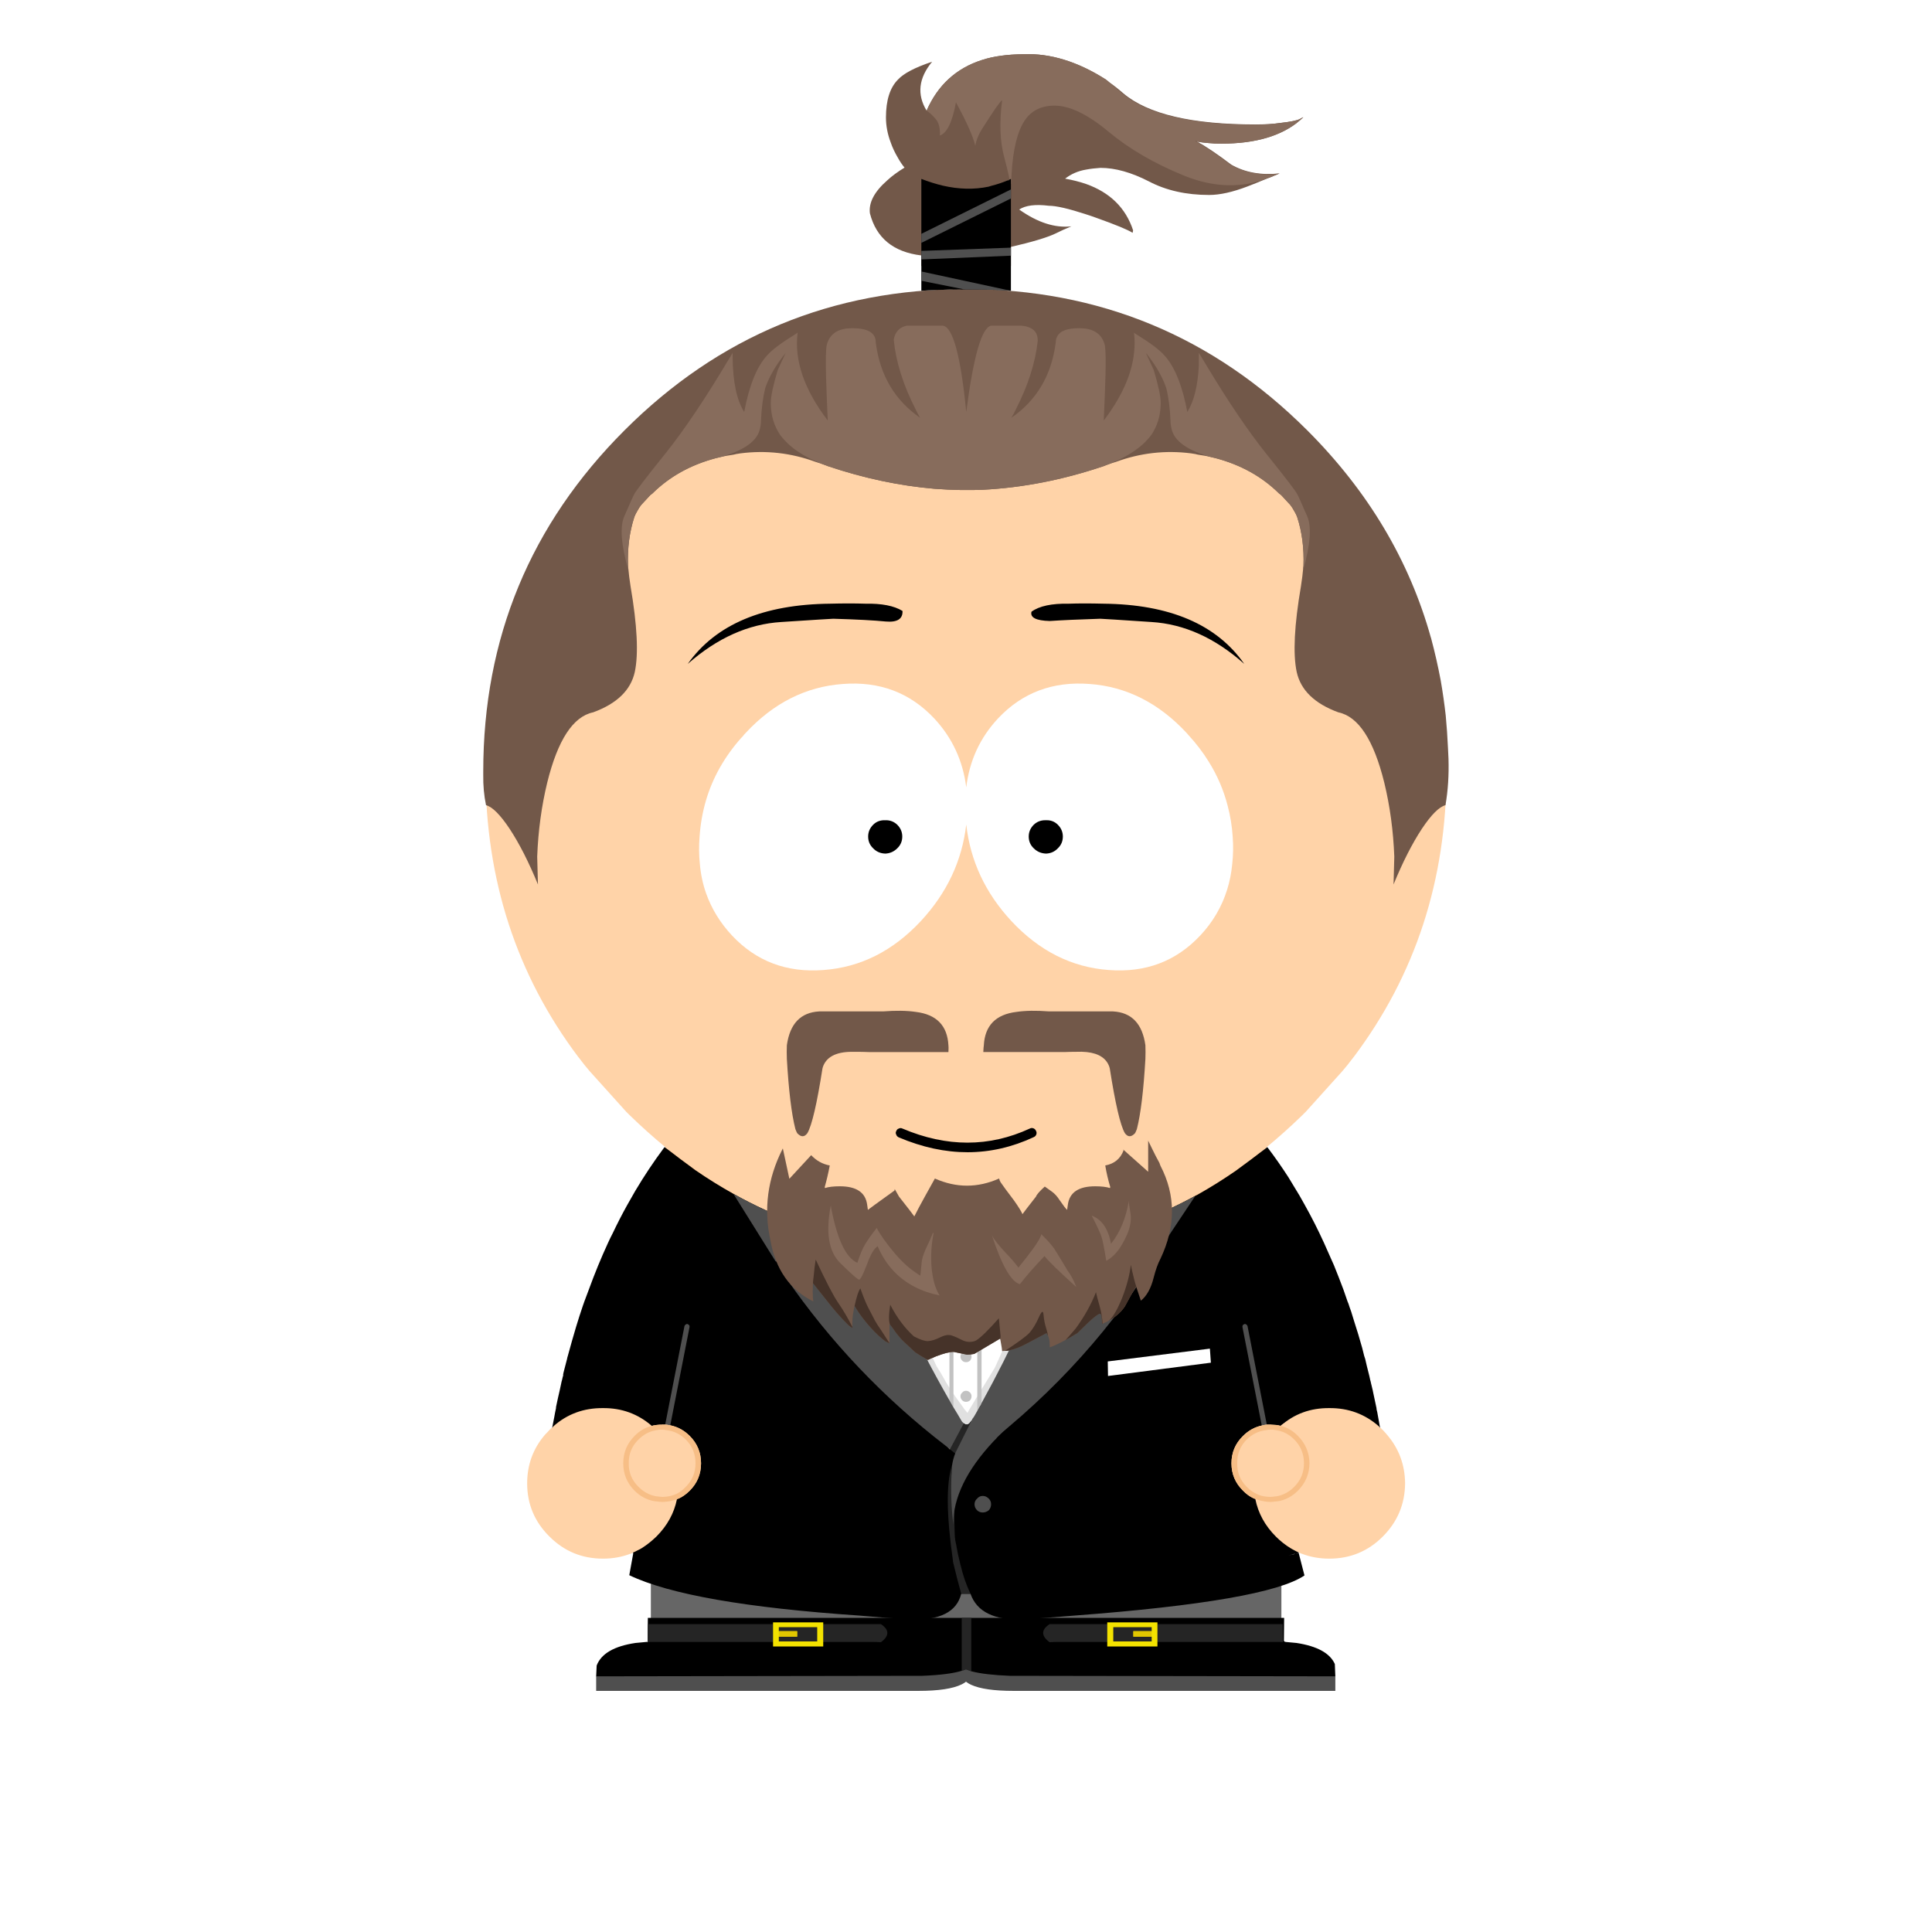 <?xml version="1.0" standalone="no"?>
<svg width="800" height="800" xmlns="http://www.w3.org/2000/svg" id="stage-svg" xmlns:xlink="http://www.w3.org/1999/xlink" preserveAspectRatio="none" viewBox="0 0 385 385"><g transform=""><g transform=""><defs><path fill="#FFD3A8" d="M191.5 95.8q0-39.7-28.05-67.75-16.2-16.2-36.3-23.05-14.7-5-31.4-5t-31.4 5q-20.1 6.85-36.3 23.05Q0 56.1 0 95.8q0 32.25 18.5 56.85l.05.05q.6.75 1.2 1.55l1 1.2L28 163.5q0 .05.05.05l.7.7q3.5 3.4 7.15 6.4v.05l-.05-.05q-5.81 7.718-10.6 17.75-.078.183-.2.35l-.3.7q-.06.17-.15.35-.117.253-.25.5l-2.6 6.15q-5.345 13.608-8.3 30.1-.05.2-.05.4-.15 2.45.15 4.85Q15.7 245.9 31 249.35q.2.05.45.1l.05-.05q.15.05.25.05.2.6.4 1.15.4.95 1.1 1.75 0 .05.05.1v19.45q-3.9.7-7.8 2.5-.6.267-1.2.55-.94.67 0 .8h143.25q1 0 0-.6-.775-.405-1.55-.75-3.9-1.8-7.8-2.5v-19.45q.05-.05.05-.1.7-.8 1.1-1.75.2-.55.4-1.15.1 0 .25-.05l.05.05q.25-.05.45-.1 15.3-3.45 17.45-17.55.3-2.4.15-4.85 0-.2-.05-.4-3.7-20.65-11.15-36.75-4.8-10.45-11.15-18.95h-.05q0-.1-.1-.2 3.65-3 7.15-6.4l.7-.7q.05 0 .05-.05l7.25-8.05 1-1.2q.6-.8 1.2-1.55l.05-.05q18.5-24.6 18.5-56.85z" id="SkiSki001__Symbol_10_0_Layer0_0_FILL"/><path fill="#F7BE86" d="M-36.05 227.75h-.2l-3.9.15-1.3.1q-8.5.6-13.15 1.65-4.7 1-5.35 1.3-.15.05-.25.1 8-1.3 16.1-1.8.3-.05.65-.05l2-.1q.2-.05.35-.05h.3q15.4-.65 30.05 2l4.15.7q1.15.2 2.3.45 1.75.35 3.45.75l.3.1q.1 0 .2.05.15 0 .3.05-.4-.15-.8-.25-1.7-.6-3.45-1.05-.55-.15-1.05-.3-.15-.05-.25-.05-10.8-3-22-3.6-.4-.05-.8-.05-.55-.05-1.15-.05l-6.5-.05m3.4-52.2q3.05 1.2 6.25 0 1.6-1.65.35-3.6-.1-.15-.15-.25-3.05-1-6.9 0-.5.7-.6 1.4-.2 1.1.8 2.25.1.1.25.2M3.2 203.7q-1.25-1.15-2.25 0-.05.25 0 .55.25 1.6.15 3.25l.1.05q.7.3 1.05-.35l.1-.2q.15-.45.3-.85.25-.8.4-1.55.05-.15.05-.3l.1-.6m55.4 25.95q-4.65-1.05-13.15-1.65l-1.3-.1-3.9-.15h-.2l-6.5.05q-.6 0-1.15.05-.4 0-.8.05-11.2.6-22 3.6-.1 0-.25.05-.5.15-1.05.3-1.75.45-3.45 1.05-.4.1-.8.25.15-.05.3-.05.1-.05.2-.05l.3-.1q1.7-.4 3.45-.75 1.15-.25 2.3-.45l4.15-.7q14.65-2.65 30.05-2h.3q.15 0 .35.05l2 .1q.35 0 .65.05 8.1.5 16.1 1.8-.1-.05-.25-.1-.65-.3-5.35-1.3M29.55 173.1q-.2 1.1.8 2.25.1.1.25.2 3.05 1.2 6.25 0 1.6-1.65.35-3.6-.1-.15-.15-.25-3.05-1-6.9 0-.5.7-.6 1.4z" id="SkiSki001__hll_0_Layer0_0_FILL"/><path fill="#DE9957" d="M-54 165.45q-.05.05-.05.1l-4.3 21.85q-.45 2.1-.85 4.05l-.1.6q-.2.8-.35 1.6-1.5 7.35-2.3 12.15-.75 4.4.45-.6.4-2.5 1.45-6.25.1-.6.25-1.25.7-3.15 1.3-5.65.65-3.05 1.15-5.1h.05l-.05-.05v-.05q.2-.9.35-1.55.2-.95.4-1.55v-.05q0-.15.05-.25.15-.75.2-.85l3.25-16.8.05-.05q0-.25-.1-.4-.1-.2-.3-.2-.2-.05-.3 0-.05 0-.05.05-.05 0-.1.05t-.1.2m81.8 53.1q5.828-.808 11.3-1.95-.15 0-.3.05-.95.05-1.9.15-.75.05-1.5.15-13.1 1.2-26.3 1.45-4.5.1-9 .1-17-.1-34.1-1.8-.65-.1-1.2-.15 5.808 1.176 11.85 2 11.28 1.525 23.45 1.85h.55v.1l1.4 12.2v-.4l.05.4 1.4-12.2v-.1h.05q.15 0 .35.05l5.2-.2q9.762-.455 18.7-1.7m30.1-53.2l-.05-.05q-.15-.05-.35 0-.2 0-.3.2-.1.15-.05.4l3.25 16.85q.1.2 1.05 4.3v.05q.45 2 1.1 4.95.55 2.4 1.2 5.4l.1.4q.25 1.2.5 2.25 1 3.35 1.35 5.75 1.05 4.3.3.1-.9-5.3-2.65-13.9-.4-2.15-.9-4.5L58.1 165.7v-.1q-.1-.2-.2-.25m2.25-34.1q-1.35 1.05-2.8 2.1l-1.55 1.15q-20.35 14.1-45.8 16l-1.1.05q-3.35.2-6.8.2h-.2q-3.45 0-6.8-.2l-1.1-.05q-25.45-1.9-45.8-16l-1.55-1.15q-1.45-1.05-2.8-2.1l-1.15-.9q10.019 8.81 21.45 14.1 17.928 7.84 37.75 7.85h.2q19.823-.01 37.75-7.85 11.45-5.3 21.45-14.05l-1.15.85z" id="SkiSki001__hdd_0_Layer0_0_FILL"/><filter id="SkiSki001__Filter_1" x="-20%" y="-20%" width="140%" height="140%" color-interpolation-filters="sRGB"><feColorMatrix in="SourceGraphic" values="1 0 0 0 0 0 1 0 0 0 0 0 1 0 0 0 0 0 0.75 0" result="result1"/></filter></defs><use xmlns:xlink="http://www.w3.org/1999/xlink" xlink:href="#SkiSki001__Symbol_10_0_Layer0_0_FILL" transform="translate(96.75 58)" id="SkiSki001__col1n"/><use xmlns:xlink="http://www.w3.org/1999/xlink" xlink:href="#SkiSki001__hll_0_Layer0_0_FILL" transform="matrix(1.001 0 0 1 190.5 98.75)" id="SkiSki001__col1d"/><use filter="url(#SkiSki001__Filter_1)" xmlns:xlink="http://www.w3.org/1999/xlink" xlink:href="#SkiSki001__hdd_0_Layer0_0_FILL" transform="matrix(1.001 0 0 1 190.5 98.75)" id="SkiSki001__col1s"/></g></g><g transform=""><g transform=""><defs><path fill="#666666" d="M125.7 0q-.2.05-.35.1Q62.1 12.35.85.2.6.1.35.1.2.05.1.05.05 0 0 0q0 .05.05.1v19.5q.35-.1.7-.15h.1q32.4-5.15 62 2.9 29.7-8.1 62.3-2.85.15 0 .3.05.15 0 .25.05V.05l.05-.05h-.05z" id="LegPan001__Symbol_1_0_Layer0_0_FILL"/></defs><use xmlns:xlink="http://www.w3.org/1999/xlink" xlink:href="#LegPan001__Symbol_1_0_Layer0_0_FILL" transform="translate(129.65 310.25)" id="LegPan001__col1n"/></g></g><g transform=""><g transform=""><defs><path fill="#000000" d="M137.2 4.75l-.15-.15.05-4.6H10.3l-.05 4.9-.05-.1q-.094-.047-.2 0-1.1.1-2.15.2-6.4.95-7.75 4.5L0 11.65l.5.5h146.3l.5-.5-.1-2.45q-1.45-3.25-7.65-4.2-1.05-.1-2.15-.2-.1-.05-.2-.05z" id="LegSho011__Symbol_20_0_Layer0_0_FILL"/><path fill="#252525" d="M44.85 4.8q.9 0 1.65.05 2.55-1.9 0-3.6H.05L0 4.85q.25 0 .55-.05h44.3M64.5 0h-1.9v10.55q.1-.05.2-.05.3-.1.55-.2.05 0 .1-.05l.05.05h.05q.4.15.95.35V0m61.55 4.8q.3.05.55.05l-.05-3.6H80.1q-2.55 1.7 0 3.6.75-.05 1.65-.05h44.3z" id="LegSho011__Symbol_21_0_Layer0_0_FILL"/><path fill="#4F4F4F" d="M147.3 4.3V1.4l-64.85-.1Q77.4 1.1 74.8.4h-.05Q74.2.2 73.8.05h-.05L73.7 0q-.05.05-.1.05-.25.1-.55.2-.1 0-.2.05-2.6.8-7.9 1L0 1.4v2.9h64.25q5.95 0 8.6-1.3.4-.2.75-.45l.1-.1.1.1q.4.3.95.55 2.65 1.2 8.4 1.2h64.15z" id="LegSho011__Symbol_22_0_Layer0_0_FILL"/><path fill="#F3E200" d="M10 4.8V0H0v4.8h10M8.8.95V3.8H1.15v-.95H4.8v-1.1H1.15v-.8H8.8M76.6 4.8V0h-10v4.8h10m-4.8-1.95h3.65v.95H67.8V.95h7.65v.8H71.8v1.1z" id="LegSho011__Symbol_23_0_Layer0_0_FILL"/><path fill="#E2C700" d="M0 1.1h3.65V0H0v1.1M70.65 0v1.1h3.65V0h-3.65z" id="LegSho011__Symbol_24_0_Layer0_0_FILL"/></defs><use xmlns:xlink="http://www.w3.org/1999/xlink" xlink:href="#LegSho011__Symbol_20_0_Layer0_0_FILL" transform="translate(118.8 322.4)" id="LegSho011__col1n"/><use xmlns:xlink="http://www.w3.org/1999/xlink" xlink:href="#LegSho011__Symbol_21_0_Layer0_0_FILL" transform="translate(129.05 322.4)" id="LegSho011__col1d"/><use xmlns:xlink="http://www.w3.org/1999/xlink" xlink:href="#LegSho011__Symbol_22_0_Layer0_0_FILL" transform="translate(118.8 332.65)" id="LegSho011__col1s"/><use xmlns:xlink="http://www.w3.org/1999/xlink" xlink:href="#LegSho011__Symbol_23_0_Layer0_0_FILL" transform="translate(154.05 323.3)" id="LegSho011__col2n"/><use xmlns:xlink="http://www.w3.org/1999/xlink" xlink:href="#LegSho011__Symbol_24_0_Layer0_0_FILL" transform="translate(155.2 325.05)" id="LegSho011__col2d"/></g></g><g transform=""><g transform=""><defs><path fill="#FFFFFF" d="M12 2.85q-.55-.65-1.2-1.2Q9.7.75 8.3.15 6.85.1 5.4 0h-.2q2 .9 4.2 2.65l.4.3.1.1q.95-.25 2.1-.2M19.05 0q-1.5.1-3 .15-2.25.95-3.7 2.7.9.05 1.8.3.1-.05.2-.15l.35-.3Q16.95.9 19.05 0m4.75 13.65q.25-.6.55-1.2l-.8.1q-.5.05-1 0-3.4-.2-7.15-3.1l-.05-.05q-.15-.1-.25-.15-.05 0-.05-.05-.05 0-.05-.05-.1-.05-.2-.15-.1-.1-.25-.2l-.05-.05q-2 .75-3.95.15-.25-.05-.45-.15v.05q-.25.15-.45.3l-.1.1q-.35.25-.75.5-.65.4-1.25.8-3.05 1.85-5.7 2.05h-1q-.45 0-.85-.05 4.1 8.7 9 17.25l.8 1.4v-1.4q.1.2.25.4.6 1.1 1.7 2.7l.05.05q.1.15.25.35.1.15.25.35v.05l.3-.4q.75-1.15 1.3-2 .35-.6.65-1v1.6q.3-.5.55-1l.1-.1q.1-.25.2-.45 4.45-8.05 8.4-16.65z" id="ShiLon036__Symbol_346_0_Layer0_0_FILL"/><path fill="#E0E0E0" d="M36.75.1h-.05q-1.8.3-3.6.55-1 .15-1.95.25L22.55 5h-7.2L6.5.9l-.05.05v-.1q-.8-.1-1.65-.2L3.3.45Q1.95.2.6 0q.05.05.05.1Q0 .1 0 .65 0 1.05.55 3q.5 1.8.65 2.15.15.35.3 1.1.2.65.5 1.1.2.35.4 1.1.15.85.3 1.1.45 1 1.85 4.55 1.1 2.75 1.95 4.55.95 2.1 2.3 4.5.8 1.4 2.7 4.4l3 4.45q2.8 3.8 3.55 4.3v.05q.15.25.5.25h.25q.4 0 .5-.3.4-.2.95-.55 1.25-.8 1.5-1.05 1.75-1.9 2-2.2 2.25-2.85 3.2-4.4 1.65-3.25 2.3-4.5.35-.75 1.4-2.3 1.1-1.6 1.4-2.2 1.2-3.15 1.75-4.45.65-1.5.95-2.25.5-1.35.55-2.3 1.9-7.65 1.9-9.2 0-.35-.35-.65-.1-.05-.15-.05 0-.05.05-.1m-14.7 10.8l.05.05q.45.9 1.1 1.55.55.6 2.55 1.55 2.05.95 2.85.95h.05v.05Q26.8 20.1 24.7 24.6l-2.3 3.75q-.85 1.3-2.3 3.8-.55.85-.85 1.45-.25-.3-.6-.7-.2-.3-.45-.65-1.15-1.55-1.45-2-1.6-2.35-2.2-3.5-.45-.85-1.5-2.5-2.05-4.4-3.8-9.3 2.6-.65 5.15-3.05.6-.4 1.25-.8l.7-.5.1-.1v.15q.6.5.95.65.2.05.65.1h.8q1.2 0 2.35-.6v-.45l.85.6v-.05M1.5 2.3v-.15q.002.053.05.15H1.5z" id="ShiLon036__Symbol_344_0_Layer0_0_FILL"/><path fill="#C2C2C2" d="M4.1 20.95q.3-.35.3-.8 0-.45-.3-.75-.35-.35-.8-.35-.45 0-.75.35-.35.3-.35.75t.35.8q.3.3.75.3t.8-.3m0-9.45q-.35-.35-.8-.35-.45 0-.75.35-.35.3-.35.75t.35.8q.3.3.75.3t.8-.3q.3-.35.3-.8 0-.45-.3-.75M2.2 4.65q0 .25.15.5.05.15.2.3.3.3.75.3t.8-.3l.2-.3q.1-.25.1-.5 0-.45-.3-.75-.35-.35-.8-.35-.45 0-.75.35-.35.3-.35.75M.8.35l-.1.1-.7.5v20l.8 1.4v-22m5.2 0Q5.9.3 5.8.2 5.7.1 5.55 0V23.05q.3-.5.55-1l.1-.1q.1-.25.2-.45V.7L6.35.65Q6.2.55 6.1.45q-.05 0-.05-.05Q6 .4 6 .35z" id="ShiLon036__Symbol_345_0_Layer0_0_FILL"/><path fill="#000000" d="M84.35 23.85q-.9-.25-1.8-.3h-.35q-1.15-.05-2.1.2l-.1-.1-.4-.3q-2.2-1.75-4.2-2.65l-.9-.05q-2.1-.15-4.15-.4-.2 0-.35-.05v.1q-.05.3-.05.55-.35 2.35-.35 4.85-.05 2.3.15 4.75.1 1.2.25 2.35 0 .2.05.35.05 0 .15.05.4.05.85.05h1q2.65-.2 5.7-2.05.6-.4 1.25-.8.4-.25.75-.5l.1-.1q.2-.15.45-.3v-.05q.2.1.45.15 1.95.6 3.95-.15l.05.05q.15.1.25.2.1.05.15.1l.05.05q0 .05.05.05 0 .05.05.05.1.05.25.15l.05.05q3.75 2.9 7.15 3.1.5.05 1 0l.8-.1h.05q0-.1.05-.2.1-1.1.25-2.15.2-2.4.2-4.65-.05-2.95-.4-5.65v-.25q-.75.1-1.45.15l-1.7.2q-.5 0-1.05.05l-1.1.05h-.15q-2.1.9-4.35 2.7l-.35.3q-.1.1-.2.15M162.7 44.9q-.35-1.35-.65-2.7l-.2-.6-.4-1.6q-.75-2.7-1.6-5.3-.3-1-.6-1.95-.3-.8-.55-1.6-.1-.2-.15-.35-.45-1.25-.85-2.45-.9-2.4-1.85-4.75-1-2.3-2-4.5-1.8-3.95-3.85-7.6-1-1.85-2.1-3.6-.6-.95-1.15-1.9-2-3.1-4.2-6l-1.85 1.4q-1.35 1.05-2.8 2.1l-1.55 1.15q-3.75 2.6-7.65 4.8-.25.1-.5.25-11.95 6.55-25.45 9.3-.6.1-1.15.2l7.15 6.8h.9l-29.3 35 3.3-6.6-.2.3-.05.05q-.15.25-.35.4-.45.3-1-.1L79.3 60.2h-.05l-.1-.1L55.65 26h.95l6.7-6.8q-.55-.15-1.15-.25-13.85-2.85-26-9.65-3.85-2.15-7.5-4.65L27.1 3.5q-1.45-1.05-2.8-2.1L22.45 0q-.1.05-.15.15-3.05 4.1-5.7 8.55-.85 1.45-1.65 2.9-1.5 2.7-2.85 5.55-.5.95-.95 1.95-2.05 4.45-3.8 9.25l-.9 2.4q-.15.4-.3.85-.7 2.05-1.35 4.2-.85 2.85-1.65 5.8-.1.3-.15.6l-.7 2.7-.1.5h.05q-.15.5-.25 1-.1.3-.15.6l-.3 1.4q-.4 1.7-.75 3.4v.2q-.2.9-.35 1.8-.2 1-.4 2.05-.05.2-.05.4v.1q3-2.6 7.05-3.35.15-.05.3-.05l1.85-.2q8.1-.35 12.65 4.7l-2.8 11.75q-.55 2.1-1.05 4.2l-.9 3.6-.95 3.6v.25l-.05.05h.1l-.8 4.4q12 5.75 45.9 8.05 2.65.2 5.4.45 1.65.1 3.35.2.7.05 1.35.1 8.8.35 10.15-5.1h1.85q1.85 5.35 10.4 5.15l.3-.05q.65-.05 1.35-.1 3.05-.2 6.1-.45l2.5-.2q38.4-2.9 45.9-8l-1.15-4.45-.5.1.3-.1h.2l-5.9-22.8q.15.1.3.15l-.2-.8q.05-.05.1-.05.3-.35.6-.65 4.45-4.3 11.95-4l2.05.2q.15 0 .3.05 4.05.75 7.05 3.35V56.2q0-.15-.05-.35-.3-1.55-.55-3.05l-.1-.4q-.05-.2-.05-.4-.35-1.55-.65-3.05l-.1-.5q-.2-.75-.35-1.45-.05-.3-.15-.6-.15-.75-.35-1.5M148 81.05h.1l-1.3.3q.55-.15 1.15-.3h.05z" id="ShiLon036__Symbol_331_0_Layer0_0_FILL"/><path fill="#252525" d="M.75 11.2q-.1-.9.05-1.75L.85 9q-1.75 5.45.2 19v.15q.05.1.05.25.7 2.95 1.6 6.2h1.85Q3.3 32 2.6 29q-.1-.3-.15-.6l-.1-.4Q2 26.6 1.8 25.4q-.05-.15-.05-.3-.15-.65-.25-1.2-.25-1.6-.1-9.65.1-8.1-.65-3.05M4.8 0l-.2.3-.05.05Q4.4.6 4.2.75q-.45.3-1-.1Q-.4 1.9.45 5.8l1.05.85V6.6Q5.4 5.1 4.8 0z" id="ShiLon036__Symbol_332_0_Layer0_0_FILL"/><path fill="#333333" fill-opacity="0.6" d="M5.5 1.85q.95.5 1.45 1.05.35.4.2.95-.15 0-.2.05H6.8l.1-.1-.15.1-1.55-.3q-.85 0-2.7.4v.5q.2.2.35.3.25.25.6.25l1.7-.25q1.2 0 1.2 1.1 0 .4-1.25 1.1-1.3.75-1.3 1.35 0 .15.2.35.2.2.3.2.45 0 1.45-.5 1.05-.5 1.7-.5.4 0 1.15.2.6.15.95.4l-.2-.5q-.4-1.2-.4-2.1 0-1.15.45-2.1l.2-.3q.05-.05.05-.1l-.4-.3Q7.05 1.35 5.05.45L4.15.4Q2.05.25 0 0l.05.05Q1.1.6 2.55.9q1.8.35 2.95.95M21.3 4.5V4q-1.85-.4-2.7-.4l-2.15.4q0-.05-.05-.1-.15-.15-.15-.25 0-.9 4.75-2.65 1.05-.45 1.9-.85l-1.7.2q-.5 0-1.05.05l-1.1.05h-.15q-2.1.9-4.35 2.7l-.35.3q.05.05.05.1.1.15.15.25.45.95.45 2.1 0 .9-.4 2.1l-.2.5q.35-.25.95-.4.75-.2 1.15-.2.65 0 1.7.5 1 .5 1.45.5.1 0 .3-.2.2-.2.2-.35 0-.6-1.3-1.35-1.25-.7-1.25-1.1 0-1.1 1.2-1.1l1.7.25q.35 0 .6-.25.15-.1.35-.3z" id="ShiLon036__Symbol_333_0_Layer0_0_FILL"/><path fill="#4F4F4F" d="M64.85 63.05q.45-.5.45-1.2 0-.65-.45-1.1-.55-.55-1.2-.55-.7 0-1.15.55-.5.45-.5 1.1 0 .7.5 1.2.45.45 1.15.45.65 0 1.2-.45M5.2 26.6v-.05q.05-.2-.05-.35-.15-.2-.35-.25-.2-.05-.35.1-.2.1-.25.3L0 47.8v.2q0 .1.1.15v.05q.1.15.3.2.2.05.4-.05.15-.15.2-.35l4.2-21.4m28.05-10.2l6.7-6.75Q26.1 6.8 13.95 0l8.4 13.45 10.9 2.95m8.7-6.35q-.45-.1-.85-.15l-6.7 6.8h-10q13.25 19.2 31.9 33.55l.2.15q.25.2.55.5h.05l2.75-5.15v-.05q-.15-.1-.3-.25-.05-.1-.1-.15-.1-.15-.15-.25-.75-1.3-1.5-2.5l-.8-1.4q-4.9-8.55-9-17.25-.1-.05-.15-.05-.05-.15-.05-.35-3.15-6.7-5.85-13.45m74.45 16.3q-.05-.2-.25-.3-.15-.15-.35-.1l-.2.1q-.1.05-.15.15-.1.15-.05.35v.05l4.2 21.4q.05.2.2.35.2.1.4.05t.3-.2v-.05q.1-.05.1-.15v-.2l-4.2-21.45m-28.65-10l9.4-2.65L106 .4Q94.05 6.95 80.55 9.7l7.2 6.65m7.8.35h-9L79.4 9.9q-.65.15-1.3.25-.3.65-.55 1.35-2.45 6.2-5.1 12.15-.05.1-.05.2h-.05q-.3.6-.55 1.2-3.95 8.6-8.4 16.65-.1.2-.2.45l-.1.1q-.25.5-.55 1-.2.4-.45.8l-.3.5q-.15.15-.25.35l-.1.2-3.3 6.6v.05q-.45 1.1-.65 2.5-.1 1.05-.1 2.05-.2 4.7.35 9.55 0-7.95 8.05-16.55l.55-.55q0-.05.05-.1l.3-.3q1-1 2.1-1.9 10.4-8.75 18.85-19.1 4.2-5.15 7.9-10.65z" id="ShiLon036__Symbol_334_0_Layer0_0_FILL"/><path fill="#FFF" d="M241.3 271.55l-.2-2.8-20.35 2.55.05 2.9 20.5-2.65z" id="ShiLon036__Layer1_0_FILL"/></defs><use xmlns:xlink="http://www.w3.org/1999/xlink" xlink:href="#ShiLon036__Symbol_346_0_Layer0_0_FILL" transform="translate(180.2 249.3)" id="ShiLon036__col1n"/><use xmlns:xlink="http://www.w3.org/1999/xlink" xlink:href="#ShiLon036__Symbol_344_0_Layer0_0_FILL" transform="translate(173.55 247.95)" id="ShiLon036__col1d"/><use xmlns:xlink="http://www.w3.org/1999/xlink" xlink:href="#ShiLon036__Symbol_345_0_Layer0_0_FILL" transform="translate(189.2 258.1)" id="ShiLon036__col1s"/><use xmlns:xlink="http://www.w3.org/1999/xlink" xlink:href="#ShiLon036__Symbol_331_0_Layer0_0_FILL" transform="translate(110 228.6)" id="ShiLon036__col2n"/><use xmlns:xlink="http://www.w3.org/1999/xlink" xlink:href="#ShiLon036__Symbol_332_0_Layer0_0_FILL" transform="translate(188.85 283)" id="ShiLon036__col2d"/><use xmlns:xlink="http://www.w3.org/1999/xlink" xlink:href="#ShiLon036__Symbol_333_0_Layer0_0_FILL" transform="translate(180.35 248.85)" id="ShiLon036__col2l"/><use xmlns:xlink="http://www.w3.org/1999/xlink" xlink:href="#ShiLon036__Symbol_334_0_Layer0_0_FILL" transform="translate(132.2 237.9)" id="ShiLon036__col2s"/><use xmlns:xlink="http://www.w3.org/1999/xlink" xlink:href="#ShiLon036__Layer1_0_FILL"/></g></g><g transform=""><g transform=""><defs><path fill="#FFD3A8" d="M34.65 11q0-3.2-2.25-5.45-1.65-1.65-3.8-2.1-.3-.05-.55-.1-.25-.05-.5-.05-.15-.05-.35 0-.15-.05-.35 0h-.4q-.7.05-1.25.15-.15.05-.35.1Q20.7-.05 15.1 0 9.35-.05 5.2 3.65q-.05.05-.1.15-.2.1-.35.25-.05 0-.05.05l-.05.05-.2.2q-.25.25-.45.5-.05 0-.05.05l-.05.05-.3.3Q0 9.4 0 15q0 6.2 4.45 10.6Q8.85 30 15.1 30q2.9 0 5.4-.95.1-.05.2-.05.05-.05.15-.1h.05q.05-.05.15-.1.4-.15.75-.35l.8-.4q.1-.05.15-.1l.1-.05q1.5-.95 2.9-2.3 3.25-3.25 4.1-7.45.05-.05.1-.05l.3-.1q1.15-.55 2.15-1.55 2.25-2.25 2.25-5.45m135.6-6.85V4.1l-.05-.05q-.2-.15-.35-.25-.05-.1-.1-.15-4.2-3.7-9.9-3.65-5.65-.05-9.7 3.55-.2-.05-.35-.1-.4-.1-.8-.1l-.8-.05q-.2-.05-.35 0-.25-.05-.4 0-.25 0-.45.05h-.05q-.25.05-.45.1-2.2.45-3.85 2.1-2.3 2.25-2.3 5.45t2.3 5.45q.95 1 2.15 1.55l.3.1q.85 4.25 4.1 7.5 1.35 1.35 2.9 2.3.05 0 .1.05t.15.1q.35.2.75.4.35.2.75.35l.2.1h.05q.05.05.15.1.1 0 .2.05 2.5.95 5.4.95 6.25 0 10.65-4.4t4.45-10.6q-.05-5.6-3.65-9.75-.15-.15-.25-.3l-.1-.1q-.25-.25-.45-.5-.15-.1-.25-.2z" id="BodHan001__Symbol_2_0_Layer0_0_FILL"/><path fill="#F7BE86" d="M15.5 7.75q0-3.2-2.25-5.45Q11.6.65 9.45.2 9.15.15 8.9.1 8.65.05 8.4.05q-.15-.05-.35 0Q7.9 0 7.7.05h-.4Q6.6.1 6.05.2 5.9.25 5.7.3q-1.95.45-3.45 2Q0 4.55 0 7.75t2.25 5.45q1.7 1.7 3.95 2.1l1.5.15h.1l.75-.05q1.15-.1 2.15-.5.05-.05.1-.05l.3-.1q1.15-.55 2.15-1.55 2.25-2.25 2.25-5.45M12.45 3q1.95 1.95 1.95 4.75 0 2.75-1.95 4.7-.85.9-1.85 1.4-1 .45-2.05.55l-.75.05h-.1l-1.3-.15q-1.9-.4-3.35-1.85-2-1.95-1.95-4.7Q1.05 4.95 3.05 3q1.45-1.45 3.3-1.8.5-.1 1-.15H7.8q.4 0 .85.1 2.15.25 3.8 1.85m124.3 4.75q-.05-3.2-2.3-5.45-1.5-1.55-3.4-2H131q-.2-.05-.35-.1-.4-.1-.8-.1l-.8-.05q-.2-.05-.35 0-.25-.05-.4 0-.25 0-.45.05h-.05q-.25.05-.45.1-2.2.45-3.85 2.1-2.3 2.25-2.3 5.45t2.3 5.45q.95 1 2.15 1.55l.3.1q1 .4 2.25.55l.75.05h.1l1.5-.15q2.2-.4 3.9-2.1 2.25-2.25 2.3-5.45M133.7 3q1.95 1.95 1.95 4.75 0 2.75-1.95 4.7-1.45 1.45-3.35 1.85l-1.3.15h-.1l-.75-.05q-1.1-.1-2-.55-1.05-.5-1.95-1.4-1.95-1.95-1.9-4.7-.05-2.8 1.9-4.75 1.65-1.6 3.8-1.85h.05q.4-.1.85-.1H129.4q.5.05 1 .15 1.85.35 3.3 1.8z" id="BodHan001__Symbol_1_0_Layer0_0_FILL"/></defs><use xmlns:xlink="http://www.w3.org/1999/xlink" xlink:href="#BodHan001__Symbol_2_0_Layer0_0_FILL" transform="translate(105.05 280.6)" id="BodHan001__col1n"/><use xmlns:xlink="http://www.w3.org/1999/xlink" xlink:href="#BodHan001__Symbol_1_0_Layer0_0_FILL" transform="translate(124.2 283.85)" id="BodHan001__col1d"/></g></g><g transform=""><g transform=""><defs><path fill="#000000" d="M27.95.55q-.15-.35-.5-.5-.4-.15-.75.05Q14.55 5.7 1.35.1.95-.1.6.1.25.2.1.6q-.2.35 0 .7.1.35.5.55Q14.65 7.8 27.5 1.8q.35-.15.5-.5.15-.4-.05-.75z" id="FacMou001__Symbol_1_0_Layer0_0_FILL"/></defs><g id="FacMou001__col1n" transform="translate(178.5 224.8)"><use xmlns:xlink="http://www.w3.org/1999/xlink" xlink:href="#FacMou001__Symbol_1_0_Layer0_0_FILL" id="FacMou001__col1n_FL"/></g></g></g><g transform=""><g transform=""><defs><path fill="#FFFFFF" d="M105.35 24.4q-1.2-4.7-3.8-8.85-1.7-2.75-4.05-5.3-.15-.2-.3-.35Q88.85.9 77.85.1 66.8-.75 59.55 7q-5.35 5.75-6.3 13.7-1-7.95-6.35-13.7Q39.65-.75 28.65.1 17.6.9 9.25 9.9q-.3.3-.55.65l-.3.3q-5 5.65-7 12.4Q.35 26.8.1 30.65q-.2 2.7.05 5.15.25 3.15 1.25 6 1.65 4.65 5.15 8.4 7.25 7.75 18.25 6.9 11.05-.8 19.4-9.75 7.8-8.4 9.05-19.25 1.2 10.85 9 19.25 8.35 8.95 19.4 9.75 11 .85 18.25-6.9 3.75-4 5.35-9.15.75-2.4 1-5.05.3-2.6.1-5.4-.2-3.2-1-6.2z" id="FacEye001__Symbol_1_0_Layer0_0_FILL"/><path fill="#000000" d="M3.4 6.65Q4.8 6.6 5.8 5.6q1-.95 1-2.35 0-1.35-1-2.35-1-.95-2.4-.9Q1.95-.05 1 .9q-1 1-1 2.35 0 1.4 1 2.35.95 1 2.4 1.05m32.05 0q1.4-.05 2.35-1.05 1-.95 1-2.35 0-1.35-1-2.35-.95-.95-2.35-.9Q34-.05 33 .9q-1 1-1 2.35 0 1.4 1 2.35 1 1 2.45 1.05z" id="FacEye001__Symbol_4_0_Layer0_0_FILL"/></defs><g id="FacEye001__col1n" transform="translate(139.3 136.2)"><use xmlns:xlink="http://www.w3.org/1999/xlink" xlink:href="#FacEye001__Symbol_1_0_Layer0_0_FILL" id="FacEye001__col1n_FL"/></g><g id="FacEye001__col2n" transform="translate(173 163.45)"><use xmlns:xlink="http://www.w3.org/1999/xlink" xlink:href="#FacEye001__Symbol_4_0_Layer0_0_FILL" id="FacEye001__col2n_FL"/></g></g></g><g transform=""><g transform=""><defs><path fill="#725849" d="M78.4 5q-.05-.15-.1-.25l-.1-.3q-.75-1.35-1.4-2.7-.45-.9-.85-1.75v6.2l-5-4.45.1.2q-.95 2.5-3.65 3 .35 2.15 1 4.3-.05.1-.05.2-1.1-.35-2.95-.35-4.95 0-5.45 3.65-.1.6-.15 1.05-.4-.35-1.5-1.95-.7-1.1-1.55-1.7l-1.4-1q-1.55 1.4-1.75 2-2 2.55-2.7 3.5-.35-.85-1.7-2.75-2.05-2.7-2.65-3.6-.2-.3-.3-.75-6.4 2.85-12.8 0-.85 1.5-2 3.6-1.25 2.25-2.1 3.95-.45-.65-3.05-3.95-.5-.85-.85-1.5l-.05.3q-4.95 3.55-5.3 3.85-.05-.45-.15-1.05-.5-3.65-5.45-3.65-1.9 0-2.95.35-.05-.1-.05-.2.6-2.15 1-4.3-2.15-.4-3.7-2.05L4.45 7.6l-1.3-6.05-.1.2q-4.4 8.75-2.4 18 1.55 8.85 8.6 12.3-.15-.5-.15-2l.05-1.65q1.5 1.85 3.9 4.9.05.1.15.2 1.35 1.55 2.95 3.2.4.35.85.65v-.1-.15q-.05-1.85.25-3.2.05-.4.15-.75V33l.05-.1v.05q.3.5.65 1.05 1.45 2.15 3.4 4.15 1.1 1.1 2.1 1.85l.8.4v-3.85l.1.1q.35.4 1.25 1.7.85 1.1 1.55 1.75 1 .9 2.15 2 0 .05.05.05.85.6 2.55 1.55.5-.25 1.6-.7 2.3-.9 3.55-.9.05 0 2.65.55.65 0 1.45-.15l5.15-3.05.05.25q.05.25.15.85.15.75.2 1.4.25-.05.55-.05.35-.05.65-.05 1.8-.4 3.4-1.25 1.25-.65 4.25-2.25.15.3.3.55.15.35.2.6.15.5.15 1.7 1.25-.45 3.1-1.45 1-.55 2.25-1.3.05-.05.15-.1 1.1-1.1 2.05-2 1.65-1.55 2.25-1.8.1-.05.2-.05.4 0 .4 1.9v.1h.1q.05-.05.1-.05.4-.2.8-.35.2-.15.4-.25 2-1.1 3.15-2.8 1.4-2.65 2.25-3.95v.05q.05.05.1.15 0 .1.05.2l.8 2.4q1.75-1.4 2.55-4.6.6-2.35 1.35-3.75 4.6-9.7 0-18.55z" id="BeaChi035__Symbol_74_0_Layer0_0_FILL"/><path fill="#463329" d="M5.05 8.65Q3.6 6.55.55 0 .3 1.5.15 3.25.027 4.201 0 4.7q1.5 1.85 3.9 4.9Q5.3 11.3 7 13q.4.35.85.65v-.1-.15q-1.35-2.65-2.8-4.75m7.3 3.5q-.1-.2-1.4-2.7-.65-1.3-1.5-3.7-.55.7-1.15 3.5 1.6 2.7 4.05 5.2 1.1 1.1 2.1 1.85l.8.4v-.05q-.8-1.25-1.55-2.4-1-1.45-1.35-2.1m17.4 3.9q-1.15-.6-2.05-.9-.95-.35-2.35.35-1.4.7-2.45.75-.95 0-2.6-.85l-.2-.1q-2.7-2.45-4.7-6.3-.45 2.9-.05 3.95.35.4 1.25 1.7.85 1.1 1.55 1.75 1 .9 2.15 2 0 .05.05.05.85.6 2.55 1.55.5-.25 1.6-.7 2.3-.9 3.55-.9.05 0 2.65.55.65 0 1.45-.15l5.15-3.05.05.25q0-.6.05-.7l-.35-3.6q-3.15 3.55-4.5 4.4-.3.15-.5.2-1.2.3-2.3-.25M45.95 11q-.1-1.4-.95.55-.85 1.9-1.85 3.05-1.05 1.1-4.9 3.6.35-.05.65-.05 1.8-.4 3.4-1.25 1.25-.65 4.25-2.25.15.3.3.55-.1-.6-.3-1.25-.5-1.55-.6-2.95m11.2-1.65q-.55-1.9-.75-2.85-1.45 3.7-4.05 7.25-1.7 2-2.05 2.3 1.1-.6 2.4-1.4 1.1-1.1 2.05-2 1.65-1.55 2.25-1.8.1-.05.2-.05.4 0 .4 1.9v.1h.1q0-1.4-.55-3.45m6.45-7.1l-.25-1.2q-.35 3-1.7 6.5-1.4 3.5-2.65 4.6 2-1.1 3.15-2.8 1.4-2.65 2.25-3.95v.05q.05.05.1.15-.15-.5-.25-.8-.05-.05-.65-2.55z" id="BeaChi035__Symbol_33_0_Layer0_0_FILL"/><path fill="#876C5C" d="M21 6.4h-.15q-.45 1.2-1.45 3.25-.75 1.75-.8 2.75-.05.6-.2 2.15-.05.15-.05.35-.3-.15-.55-.35-2.35-1.5-4.55-4.1-2.45-2.9-3.6-5.05-1.55 2-2.3 3.25-.75 1.2-1.55 3.7Q2.3 10.8.5.95q-1.55 8 1.85 11.4 3.4 3.35 3.8 3.35.4 0 1.55-3 1.1-3.05 2.15-3.65 2.35 5.5 7.4 8.1 2.2 1.15 4.95 1.7-1.05-1.6-1.45-4.3-.1-.55-.15-1.15-.3-3.55.4-7m24.05 3.15q-.85-1.2-2.6-2.9-.15 1.05-3 4.7L37.9 13.3q-1.05-1.4-2.5-2.9-2.2-2.35-2.8-3.55 3 9.1 5.6 9.75 1.8-2.35 4.9-5.6.75 1.1 6.3 6.15-.05-.15-.05-.2-.75-1.9-1.8-3.25v-.05q-1.95-3.25-2.5-4.1m9.4-2.4q.35 1.05.95 4.8 1.55-.85 2.7-2.55 1.15-1.75 1.8-3.6.6-1.9.3-3.5T59.9 0q-.85 5.15-3.55 8.55-.85-4.5-3.85-5.6 1.6 3.1 1.95 4.2z" id="BeaChi035__Symbol_10_0_Layer0_0_FILL"/></defs><use xmlns:xlink="http://www.w3.org/1999/xlink" xlink:href="#BeaChi035__Symbol_74_0_Layer0_0_FILL" transform="translate(152.85 227.3)" id="BeaChi035__col1n"/><use xmlns:xlink="http://www.w3.org/1999/xlink" xlink:href="#BeaChi035__Symbol_33_0_Layer0_0_FILL" transform="translate(162 251)" id="BeaChi035__col1d"/><use xmlns:xlink="http://www.w3.org/1999/xlink" xlink:href="#BeaChi035__Symbol_10_0_Layer0_0_FILL" transform="translate(165.05 239.3)" id="BeaChi035__col1l"/></g></g><g transform=""><g transform=""><defs><path fill="#725849" d="M32.25 6.95q-.3-5.95-6.5-6.7-2.65-.4-6.55-.1H6.5Q.95.45.05 6.9 0 8.2.05 9.6q.55 9.5 1.7 14 .15.4.35.8 1.15 1.25 2.05 0 1.35-2.35 3-12.9.05-.1.05-.15v-.05q1-3.05 5.7-3.1h.95q1.25 0 2.5.05h15.9q.05-1.1 0-1.3M71.5 9.6q.05-1.4 0-2.7Q70.6.45 65.05.15h-12.7q-3.9-.3-6.55.1-6.2.75-6.5 6.7-.05.2-.1 1.3h16.15q1.15-.05 2.35-.05 1.15-.05 2.1.05 3.7.4 4.55 3.05v.05q0 .05.05.15 1.65 10.55 3 12.9.9 1.25 2.05 0 .2-.4.35-.8 1.15-4.5 1.7-14z" id="BeaMus027__Symbol_44_0_Layer0_0_FILL"/></defs><use xmlns:xlink="http://www.w3.org/1999/xlink" xlink:href="#BeaMus027__Symbol_44_0_Layer0_0_FILL" transform="translate(156.75 201.4)" id="BeaMus027__col1n"/></g></g><g transform=""><g transform=""><defs><path fill="#725849" d="M188.9 116.4q-.05-.05-.05-.1-6.45-23.15-24.65-41.35Q136 46.8 96.15 46.8q-39.85 0-68 28.15T0 142.95v.65q-.05 3.15.55 6.05 1.9.5 4.7 4.7 2.9 4.4 5.65 11.1-.15-5.35-.15-5.55.3-7.75 2-14.75 3.15-12.75 9.15-14 7.1-2.6 8.3-8.05 1.15-5.4-.85-17.1-.3-1.9-.45-3.6l-.05-.4q-.2-5.3 1.25-9.75.25-.65.6-1.2.35-.65.75-1.2l1.85-2 .4-.3q5.1-5.05 12.65-7.05l.85-.2q1.25-.3 1.75-.35.45-.05 2.25-.4l-1.2.2q.15-.05.25-.05.1-.05.25-.05l.7-.1q7.7-1 15.05 1.7.85.25 1.65.55l.55.2q.05 0 .1.05.1.05.15.05 10.7 3.6 21.2 4.5 2.65.2 5.3.25h1.9q1.2 0 2.4-.05 11.95-.6 24.1-4.7.05 0 .15-.05.05-.05.1-.05l.8-.3q.7-.25 1.4-.45 7.35-2.7 15.05-1.7l.7.1q.15 0 .25.05.1 0 .25.05l-1.2-.2q1.8.35 2.25.4.5.05 1.75.35l.85.2q7.55 2 12.65 7.05l.4.3 1.85 2q.4.55.75 1.2.35.55.6 1.2 1.45 4.45 1.25 9.75l-.05.4q-.15 1.7-.45 3.6-2 11.7-.85 17.1 1.2 5.45 8.3 8.05 6 1.25 9.15 14 1.7 7 2 14.75 0 .2-.15 5.55 2.75-6.7 5.65-11.1 2.8-4.2 4.7-4.7.75-4.35.6-9.25l-.1-2.1q-.15-3.3-.45-6.5-.4-3.55-1-7-.8-4.25-1.9-8.35v-.05M163.35 12.6q.2-.15-.6.3-.8.45-3.9.8-2.1.3-5 .3-18.95 0-26.3-6.2-1.55-1.35-2.8-2.2-.4-.35-.75-.6-8.35-5.3-16.3-5-4.95.05-8.3 1.15-7.7 2.45-11.05 10.1-2.95-4.85 1.1-9.75-5.1 1.7-6.8 3.55-2.4 2.4-2.4 7.55 0 2.5.95 5 .5 1.45 1.35 2.9.65 1.2 1.4 2.1-2.05 1.25-3.4 2.5-3.9 3.4-3.5 6.6 1.9 7.4 10.25 8.4v2.1h17.85v-3.8q6.3-1.45 8.85-2.65 1.6-.8 3.2-1.45-4.9.55-10.4-3.35 1.9-1.25 5.9-.75 2.2 0 7.4 1.7.95.3 2.05.7 5.9 2.1 7.25 3l.1-.5q-2.2-6.7-9.4-9.25-1.9-.65-4.15-1.05 1.8-1.4 4.15-1.8 1.3-.25 2.9-.35 4.4 0 9.65 2.7 5.15 2.7 12 2.7 3.2 0 7.65-1.7 1.7-.65 4.2-1.7h.05q.95-.4 2.05-.85.05 0 .1-.05-5.55.6-9.65-1.75-4.15-3.15-6.9-4.65.55.25 3.65.45 10.5.3 16.25-4.05l.05-.05q.7-.55 1.3-1.1h-.05z" id="HaiSpe044__Symbol_176_0_Layer0_0_FILL"/><path fill="#876C5C" d="M102.1 55.7q.2 1.8 0 3.7-.65 6.5-6.05 13.6.25-5.55.35-9.15.1-4.25-.1-5.6 0-.15-.05-.3-.1-.4-.25-.75-1.1-2.6-4.85-2.6-3.6 0-4.4 1.7-.2.35-.25.8 0 .3-.05.6-1.3 9.55-8.8 14.75.5-.85.9-1.7Q82.2 63.6 82.9 57.1q0-1.15-.55-1.85-.85-1-2.75-1.15h-6q-2.8.55-4.95 17.2Q67 54.55 64 54.1h-7.2q-2.2.45-2.6 2.8.65 6.6 4.35 13.85.4.85.9 1.7-7.5-5.2-8.8-14.75-.05-.3-.05-.6-.25-2.5-4.65-2.5-3.75 0-4.85 2.6-.15.35-.25.75-.25 1.1-.15 5.9.1 3.6.35 9.15-7.05-9.25-6-17.5l-.3.2q-4.4 2.7-5.8 4.35-3.05 3.3-4.55 11.25-2.25-3.6-2.3-10.9v-.9q-.35.65-.75 1.25-6.9 11.6-12.55 18.7-5.95 7.4-6.35 8.3-.45.9-.5 1.05-.1.2-1.45 3.3-1.35 3.05.8 10.7v-.4l-.05-.4q-.2-5.3 1.25-9.75l.1-.3q.2-.45.45-.9.35-.65.8-1.2l1.85-2 .4-.3q5.1-5.05 12.65-7.05l.85-.2q7.2-2 7.95-5.7l.1-.5q.1-.5.1-1.1.15-3.7.85-6.5 1.15-3.35 4.05-6.95L31.1 62.9q-1.4 4.65-1.4 6.55v.25q.05 3.45 1.85 6.15 2.75 3.7 8.75 5.95l.55.2q.05 0 .1.05.1.05.15.05 10.7 3.6 21.2 4.5 2.65.2 5.3.25h1.9q1.2 0 2.4-.05 11.95-.6 24.1-4.7.05 0 .15-.05.05-.05.1-.05l.8-.3q5.8-2.25 8.5-5.85 1.8-2.7 1.85-6.15v-.25q0-1.9-1.4-6.55l-1.55-3.35q.15.2.3.35 2.65 3.4 3.75 6.6.7 2.8.85 6.5 0 .6.1 1.1l.1.5q.75 3.7 7.95 5.7l.85.2q7.55 2 12.65 7.05l.4.3 1.85 2q.45.55.8 1.2.25.45.45.9l.1.3q1.45 4.45 1.25 9.75l-.05.4v.4q2.15-7.65.8-10.7-1.35-3.1-1.45-3.3-.05-.15-.5-1.05-.4-.9-6.35-8.3-5.25-6.6-11.55-17.05-.85-1.4-1.75-2.9V62q-.3 6.1-2.3 9.3-1.35-7.2-4-10.6-.25-.35-.55-.65-1.4-1.65-5.65-4.25-.1-.05-.15-.1l-.3-.2q0 .1.05.2m29.15-42q-2.15.35-5.1.35-18.95 0-26.3-6.15-1.6-1.35-2.7-2.3-.4-.35-.75-.6-8.35-5.3-16.3-5-4.95.05-8.3 1.15-7.7 2.45-11.05 10.1.8.5 1.8 1.65.95 1.1.85 3.3 2.1-.7 3.2-6.6 3.15 5.75 3.85 8.65.3-1.85 1.7-3.9 3-4.75 3.65-5.2-.85 6.7.4 11.3 1.2 4.55 1.15 5.3l.25.1q.2-8 2.2-11.8 1.95-3.8 6.45-3.8t10.7 5.15q6.15 5.15 15.1 8.8 8.9 3.6 16.85.45h.05q.95-.4 2.05-.85-5.55.6-9.65-1.75-4.3-3.25-7.1-4.75h.25l.05.05q.55.25 3.65.45 10.5.3 16.25-4.05l.05-.05q.7-.55 1.25-1.1.2-.15-.6.3-.8.45-3.9.8z" id="HaiSpe044__Symbol_64_0_Layer0_0_FILL"/><path fill="#000000" d="M17.4.25V.3h-.2q-1.55.65-3.15 1.05-.3.1-.65.2-4.3.9-9.1-.2Q2.2.85 0 0v22.3q1.25-.1 2.6-.15.85-.05 1.7-.05 1.3-.1 2.6-.05.55-.05 1.15 0h.05q.25-.05.55 0h.1q.05-.05.1 0 .1-.05.25 0 .25-.05.6 0h.25q.3-.05.65 0 1.4-.05 2.8.05.1-.05.2 0H14.05q.55 0 1.1.05h.2q.95.05 1.85.1h.1q.25 0 .55.05V0q-.25.1-.45.25z" id="HaiSpe044__Symbol_34_0_Layer0_0_FILL"/><path fill="#4F4F4F" d="M17.85 11.6L0 12.25v1.7l17.85-.75v-1.6m-9.1 8.35q.05-.05.1 0 .1-.05.25 0 .25-.05.6 0h.25q.3-.05.65 0 1.4-.05 2.8.05.1-.05.2 0H14.05q.55 0 1.1.05h.2q.95.05 1.85.1h.1q.25 0 .55.05L0 16.35v1.85l8.75 1.75m9.1-18.15V0L0 8.85v1.8L17.85 1.8z" id="HaiSpe044__Symbol_11_0_Layer0_0_FILL"/></defs><use xmlns:xlink="http://www.w3.org/1999/xlink" xlink:href="#HaiSpe044__Symbol_176_0_Layer0_0_FILL" transform="translate(96.3 10.8)" id="HaiSpe044__col1n"/><use xmlns:xlink="http://www.w3.org/1999/xlink" xlink:href="#HaiSpe044__Symbol_64_0_Layer0_0_FILL" transform="translate(123.9 10.8)" id="HaiSpe044__col1l"/><use xmlns:xlink="http://www.w3.org/1999/xlink" xlink:href="#HaiSpe044__Symbol_34_0_Layer0_0_FILL" transform="translate(183.6 35.65)" id="HaiSpe044__col2n"/><use xmlns:xlink="http://www.w3.org/1999/xlink" xlink:href="#HaiSpe044__Symbol_11_0_Layer0_0_FILL" transform="translate(183.6 37.75)" id="HaiSpe044__col2s"/></g></g><g transform=""><g transform=""><defs><path fill="#000000" d="M18.65 3.7Q28.6 3.05 29 3.05q6.95.2 10.45.55 3.45.3 3.35-2.1Q40.3-.05 35.35.05q-3-.1-6.95 0-20.05.2-28.4 12Q8.8 4.3 18.65 3.7m92.25 8.35Q102.65.25 82.85.05q-4.05-.1-6.85 0-5.2-.1-7.5 1.6-.45 1.75 3.65 1.85 3.75-.25 10.05-.45.45 0 10.2.65 9.8.6 18.5 8.35z" id="FacBro011__Symbol_11_0_Layer0_0_FILL"/></defs><use xmlns:xlink="http://www.w3.org/1999/xlink" xlink:href="#FacBro011__Symbol_11_0_Layer0_0_FILL" transform="translate(137.05 120.25)" id="FacBro011__col1n"/></g></g></svg>